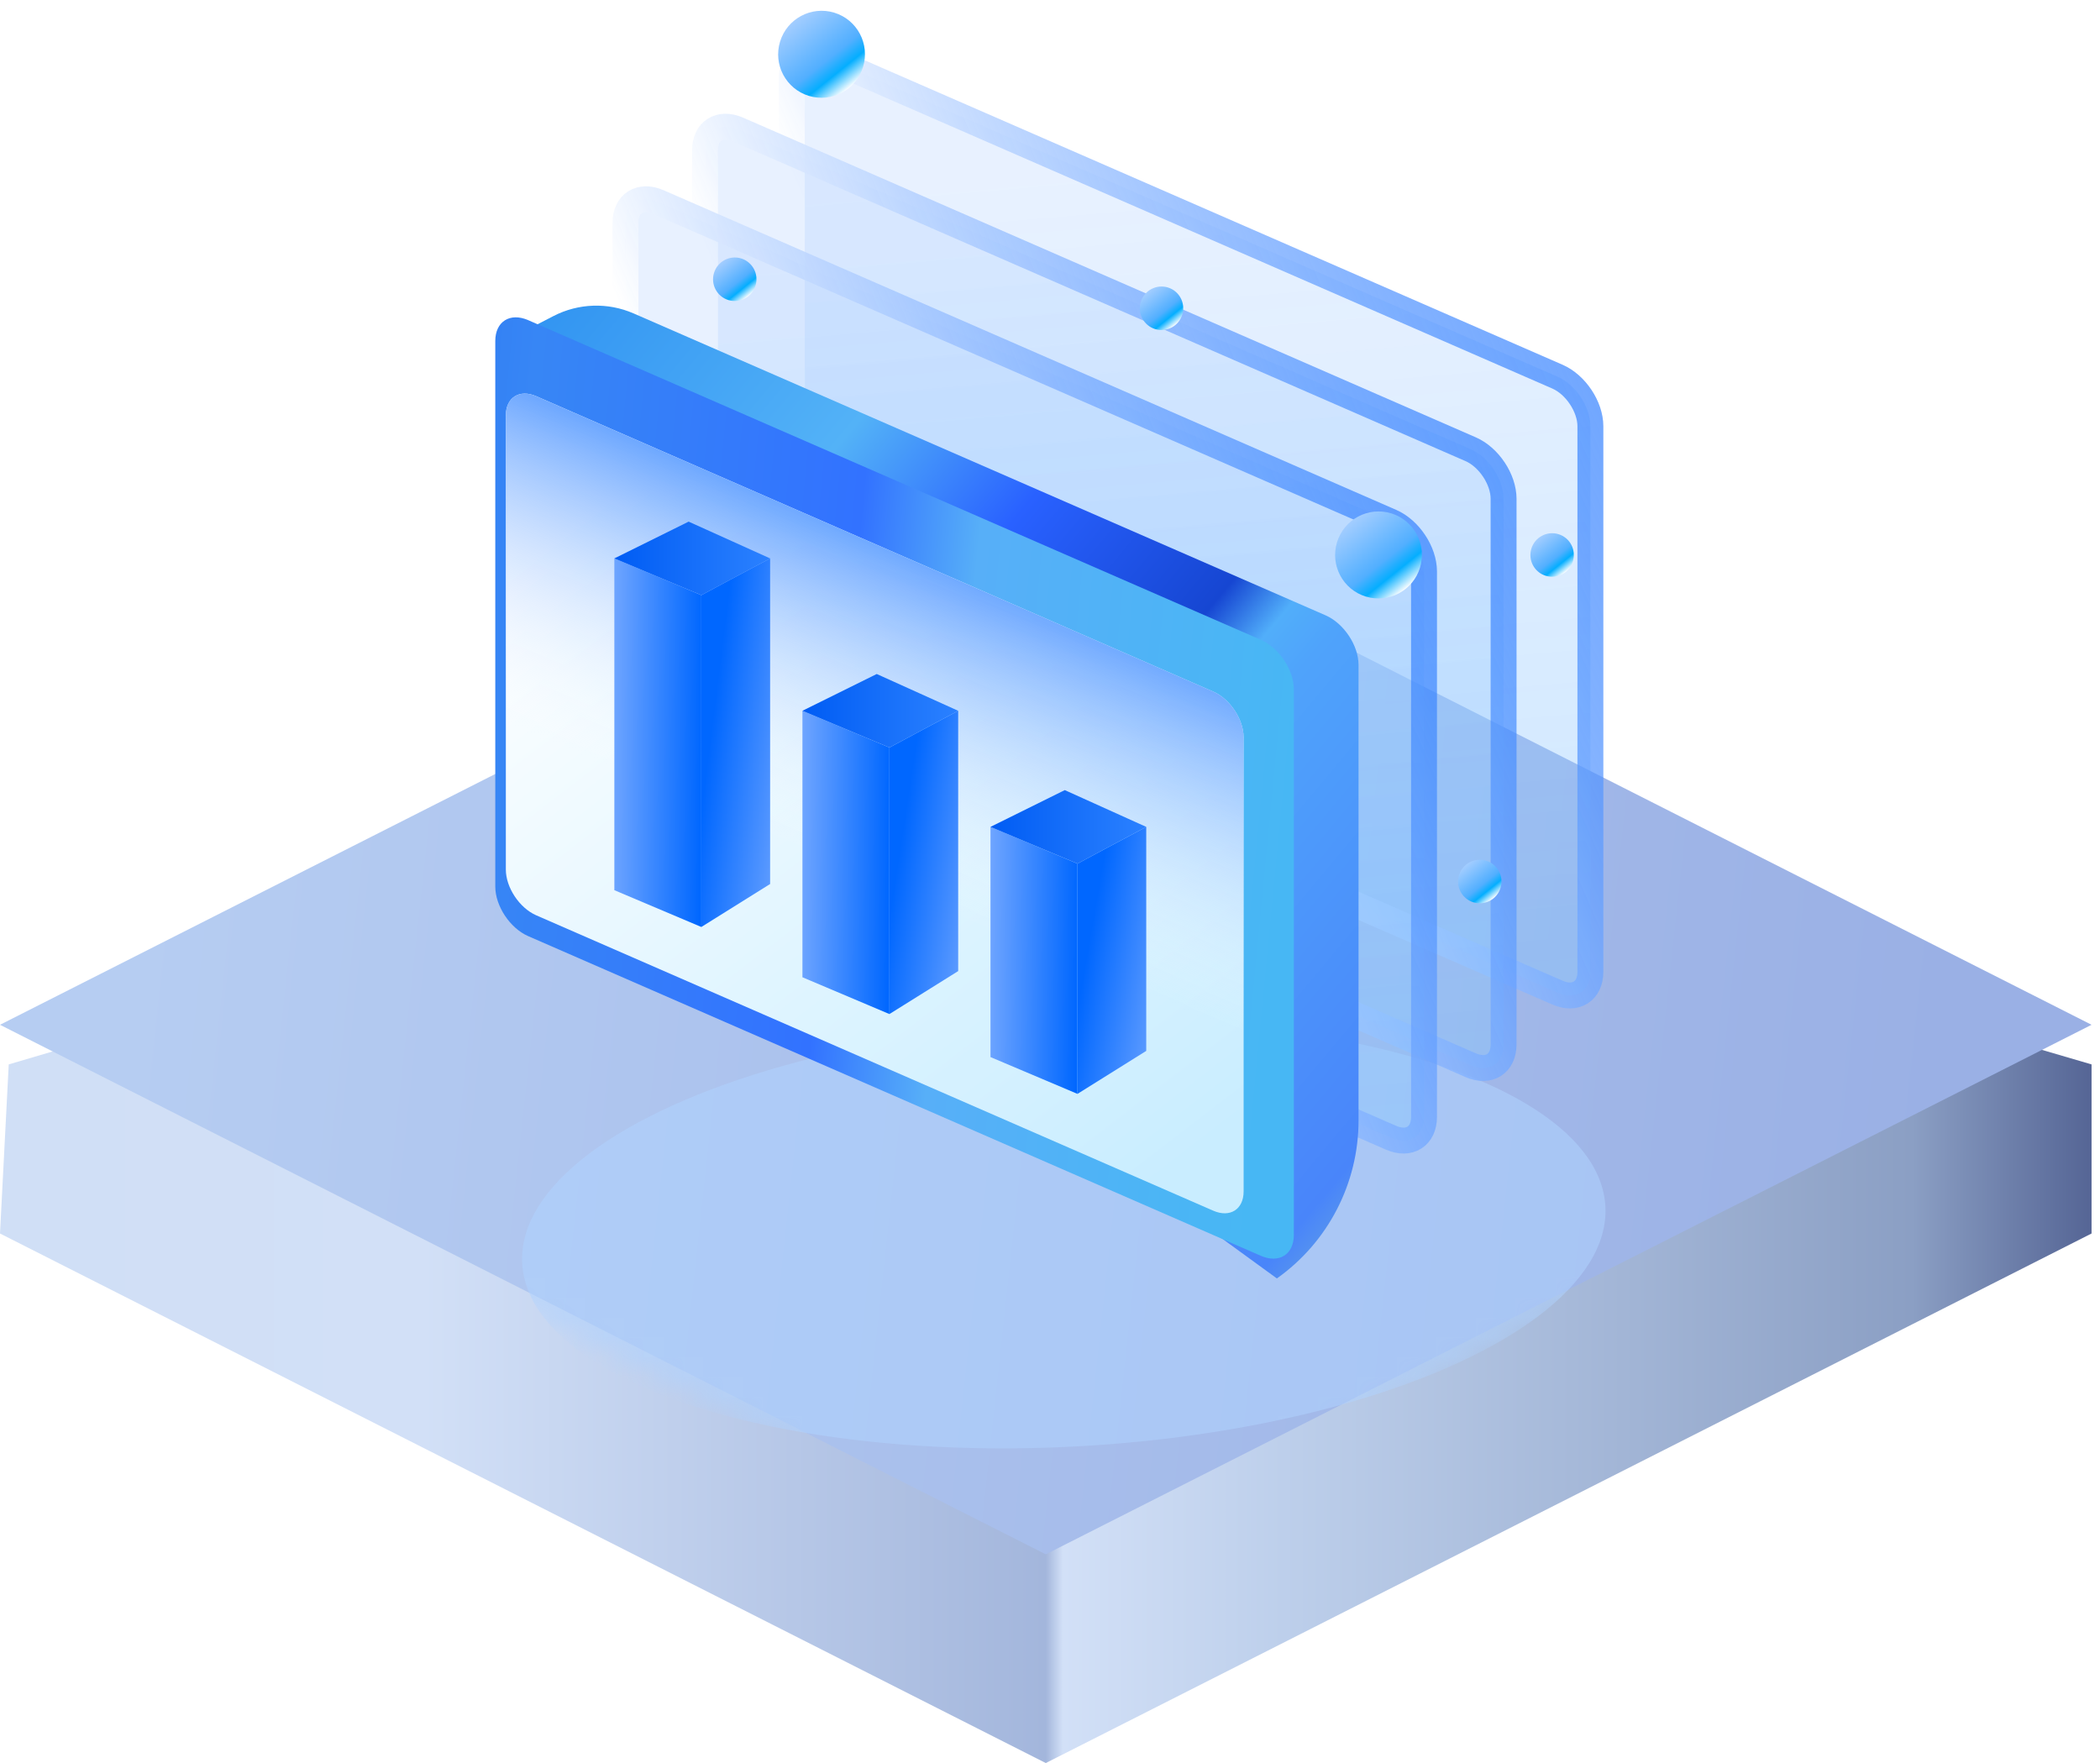<svg width="106" height="89" viewBox="0 0 106 89" fill="none" xmlns="http://www.w3.org/2000/svg">
<g id="Group 1739332404">
<g id="&#231;&#188;&#150;&#231;&#187;&#132; 25&#229;&#164;&#135;&#228;&#187;&#189;">
<g id="&#231;&#188;&#150;&#231;&#187;&#132; 5&#229;&#164;&#135;&#228;&#187;&#189; 12">
<g id="&#231;&#159;&#169;&#229;&#189;&#162;&#229;&#164;&#135;&#228;&#187;&#189; 76" filter="url(#filter0_d_250_1392)">
<path fill-rule="evenodd" clip-rule="evenodd" d="M52.787 37.279L105.574 52.732V61.268L52.787 88L0 61.268L0.441 52.732L52.787 37.279Z" fill="url(#paint0_linear_250_1392)"/>
</g>
<g id="&#231;&#159;&#169;&#229;&#189;&#162;&#229;&#164;&#135;&#228;&#187;&#189; 77" filter="url(#filter1_i_250_1392)">
<path fill-rule="evenodd" clip-rule="evenodd" d="M52.787 26L105.574 52.732L52.787 79.464L0 52.732L52.787 26Z" fill="url(#paint1_linear_250_1392)"/>
</g>
<mask id="mask0_250_1392" style="mask-type:luminance" maskUnits="userSpaceOnUse" x="0" y="26" width="106" height="54">
<path id="&#231;&#159;&#169;&#229;&#189;&#162;&#229;&#164;&#135;&#228;&#187;&#189; 77_2" fill-rule="evenodd" clip-rule="evenodd" d="M52.787 26L105.574 52.732L52.787 79.464L0 52.732L52.787 26Z" fill="white"/>
</mask>
<g mask="url(#mask0_250_1392)">
<g id="&#230;&#164;&#173;&#229;&#156;&#134;&#229;&#189;&#162;" filter="url(#filter2_f_250_1392)">
<ellipse cx="53.696" cy="62.337" rx="27.376" ry="10.698" transform="rotate(-3 53.696 62.337)" fill="#B1D3FF" fill-opacity="0.54"/>
</g>
</g>
</g>
</g>
<g id="Group 1739332401">
<g id="&#231;&#188;&#150;&#231;&#187;&#132;&#229;&#164;&#135;&#228;&#187;&#189; 4">
<g id="&#231;&#188;&#150;&#231;&#187;&#132; 33">
<g id="&#231;&#159;&#169;&#229;&#189;&#162;" filter="url(#filter3_b_250_1392)">
<path fill-rule="evenodd" clip-rule="evenodd" d="M78.615 19.014L41.631 2.876C40.713 2.476 39.969 2.946 39.969 3.928V31.47C39.969 32.451 40.713 33.571 41.631 33.972L78.615 50.109C79.533 50.51 80.277 50.039 80.277 49.058V21.516C80.277 20.534 79.533 19.414 78.615 19.014Z" fill="url(#paint2_linear_250_1392)"/>
<path fill-rule="evenodd" clip-rule="evenodd" d="M78.615 19.014L41.631 2.876C40.713 2.476 39.969 2.946 39.969 3.928V31.47C39.969 32.451 40.713 33.571 41.631 33.972L78.615 50.109C79.533 50.51 80.277 50.039 80.277 49.058V21.516C80.277 20.534 79.533 19.414 78.615 19.014Z" stroke="url(#paint3_linear_250_1392)" stroke-width="1.308"/>
</g>
<g id="&#231;&#159;&#169;&#229;&#189;&#162;_2" filter="url(#filter4_b_250_1392)">
<path fill-rule="evenodd" clip-rule="evenodd" d="M74.233 22.677L37.249 6.539C36.331 6.139 35.587 6.609 35.587 7.591V35.133C35.587 36.114 36.331 37.234 37.249 37.635L74.233 53.772C75.151 54.173 75.895 53.702 75.895 52.721V25.179C75.895 24.197 75.151 23.077 74.233 22.677Z" fill="url(#paint4_linear_250_1392)"/>
<path fill-rule="evenodd" clip-rule="evenodd" d="M74.233 22.677L37.249 6.539C36.331 6.139 35.587 6.609 35.587 7.591V35.133C35.587 36.114 36.331 37.234 37.249 37.635L74.233 53.772C75.151 54.173 75.895 53.702 75.895 52.721V25.179C75.895 24.197 75.151 23.077 74.233 22.677Z" stroke="url(#paint5_linear_250_1392)" stroke-width="1.308"/>
</g>
<g id="&#231;&#159;&#169;&#229;&#189;&#162;_3" filter="url(#filter5_b_250_1392)">
<path fill-rule="evenodd" clip-rule="evenodd" d="M70.217 26.34L33.233 10.202C32.315 9.802 31.571 10.272 31.571 11.254V38.796C31.571 39.777 32.315 40.897 33.233 41.298L70.217 57.435C71.135 57.836 71.879 57.365 71.879 56.383V28.842C71.879 27.86 71.135 26.74 70.217 26.34Z" fill="url(#paint6_linear_250_1392)"/>
<path fill-rule="evenodd" clip-rule="evenodd" d="M70.217 26.34L33.233 10.202C32.315 9.802 31.571 10.272 31.571 11.254V38.796C31.571 39.777 32.315 40.897 33.233 41.298L70.217 57.435C71.135 57.836 71.879 57.365 71.879 56.383V28.842C71.879 27.86 71.135 26.74 70.217 26.34Z" stroke="url(#paint7_linear_250_1392)" stroke-width="1.308"/>
</g>
<path id="&#231;&#159;&#169;&#229;&#189;&#162;&#229;&#164;&#135;&#228;&#187;&#189; 57" fill-rule="evenodd" clip-rule="evenodd" d="M66.912 31.063L31.982 15.822C30.683 15.255 29.197 15.304 27.938 15.954L25.876 17.019L33.762 40.92C33.762 41.901 34.507 43.022 35.425 43.422L64.453 64.537C67.038 62.704 68.574 59.731 68.574 56.561V33.566C68.574 32.584 67.83 31.464 66.912 31.063Z" fill="url(#paint8_linear_250_1392)"/>
<g id="&#231;&#159;&#169;&#229;&#189;&#162;_4" filter="url(#filter6_i_250_1392)">
<path fill-rule="evenodd" clip-rule="evenodd" d="M63.645 33.299L26.662 17.162C25.744 16.761 25 17.232 25 18.213V45.755C25 46.736 25.744 47.857 26.662 48.257L63.645 64.395C64.563 64.795 65.308 64.325 65.308 63.343V35.801C65.308 34.82 64.563 33.7 63.645 33.299Z" fill="url(#paint9_linear_250_1392)"/>
</g>
<g id="&#231;&#159;&#169;&#229;&#189;&#162;_5" filter="url(#filter7_ii_250_1392)">
<path fill-rule="evenodd" clip-rule="evenodd" d="M62.238 34.911L28.068 20.001C27.22 19.631 26.533 20.066 26.533 20.973V43.895C26.533 44.801 27.22 45.836 28.068 46.206L62.238 61.116C63.086 61.486 63.773 61.051 63.773 60.144V37.222C63.773 36.316 63.086 35.281 62.238 34.911Z" fill="url(#paint10_linear_250_1392)"/>
<path fill-rule="evenodd" clip-rule="evenodd" d="M62.238 34.911L28.068 20.001C27.22 19.631 26.533 20.066 26.533 20.973V43.895C26.533 44.801 27.22 45.836 28.068 46.206L62.238 61.116C63.086 61.486 63.773 61.051 63.773 60.144V37.222C63.773 36.316 63.086 35.281 62.238 34.911Z" fill="url(#paint11_linear_250_1392)"/>
</g>
<g id="&#231;&#188;&#150;&#231;&#187;&#132; 43">
<ellipse id="&#230;&#164;&#173;&#229;&#156;&#134;&#229;&#189;&#162;_2" cx="2.197" cy="2.191" rx="2.197" ry="2.191" transform="matrix(-0.292 0.956 0.956 0.292 68.129 25.274)" fill="url(#paint12_linear_250_1392)"/>
<ellipse id="&#230;&#164;&#173;&#229;&#156;&#134;&#229;&#189;&#162;&#229;&#164;&#135;&#228;&#187;&#189; 6" cx="1.099" cy="1.096" rx="1.099" ry="1.096" transform="matrix(-0.292 0.956 0.956 0.292 57.902 14.191)" fill="url(#paint13_linear_250_1392)"/>
<ellipse id="&#230;&#164;&#173;&#229;&#156;&#134;&#229;&#189;&#162;&#229;&#164;&#135;&#228;&#187;&#189; 7" cx="1.099" cy="1.096" rx="1.099" ry="1.096" transform="matrix(-0.292 0.956 0.956 0.292 77.618 26.645)" fill="url(#paint14_linear_250_1392)"/>
<ellipse id="&#230;&#164;&#173;&#229;&#156;&#134;&#229;&#189;&#162;&#229;&#164;&#135;&#228;&#187;&#189; 8" cx="1.099" cy="1.096" rx="1.099" ry="1.096" transform="matrix(-0.292 0.956 0.956 0.292 73.967 43.129)" fill="url(#paint15_linear_250_1392)"/>
<ellipse id="&#230;&#164;&#173;&#229;&#156;&#134;&#229;&#189;&#162;&#229;&#164;&#135;&#228;&#187;&#189; 9" cx="1.099" cy="1.096" rx="1.099" ry="1.096" transform="matrix(-0.292 0.956 0.956 0.292 36.361 12.726)" fill="url(#paint16_linear_250_1392)"/>
<ellipse id="&#230;&#164;&#173;&#229;&#156;&#134;&#229;&#189;&#162;&#229;&#164;&#135;&#228;&#187;&#189; 10" cx="2.197" cy="2.191" rx="2.197" ry="2.191" transform="matrix(-0.292 0.956 0.956 0.292 40.016 0)" fill="url(#paint17_linear_250_1392)"/>
</g>
</g>
<g id="&#231;&#188;&#150;&#231;&#187;&#132; 38">
<g id="&#231;&#188;&#150;&#231;&#187;&#132; 34">
<path id="&#232;&#183;&#175;&#229;&#190;&#132; 32&#229;&#164;&#135;&#228;&#187;&#189;" fill-rule="evenodd" clip-rule="evenodd" d="M44.895 37.736V51.191L40.504 49.333V35.881L44.895 37.736Z" fill="url(#paint18_linear_250_1392)"/>
<path id="&#232;&#183;&#175;&#229;&#190;&#132; 53&#229;&#164;&#135;&#228;&#187;&#189;" fill-rule="evenodd" clip-rule="evenodd" d="M44.894 37.736L48.366 35.881L44.254 34.024L40.503 35.881L44.894 37.736Z" fill="url(#paint19_linear_250_1392)"/>
<path id="&#232;&#183;&#175;&#229;&#190;&#132; 54&#229;&#164;&#135;&#228;&#187;&#189;" fill-rule="evenodd" clip-rule="evenodd" d="M48.366 35.881V49.021L44.894 51.191V37.736L48.366 35.881Z" fill="url(#paint20_linear_250_1392)"/>
</g>
<g id="&#231;&#188;&#150;&#231;&#187;&#132; 34&#229;&#164;&#135;&#228;&#187;&#189;">
<path id="&#232;&#183;&#175;&#229;&#190;&#132; 32&#229;&#164;&#135;&#228;&#187;&#189;_2" fill-rule="evenodd" clip-rule="evenodd" d="M35.401 30.044V46.795L31.01 44.937V28.189L35.401 30.044Z" fill="url(#paint21_linear_250_1392)"/>
<path id="&#232;&#183;&#175;&#229;&#190;&#132; 53&#229;&#164;&#135;&#228;&#187;&#189;_2" fill-rule="evenodd" clip-rule="evenodd" d="M35.401 30.044L38.873 28.189L34.76 26.332L31.01 28.189L35.401 30.044Z" fill="url(#paint22_linear_250_1392)"/>
<path id="&#232;&#183;&#175;&#229;&#190;&#132; 54&#229;&#164;&#135;&#228;&#187;&#189;_2" fill-rule="evenodd" clip-rule="evenodd" d="M38.873 28.189V44.625L35.401 46.795V30.044L38.873 28.189Z" fill="url(#paint23_linear_250_1392)"/>
</g>
<g id="&#231;&#188;&#150;&#231;&#187;&#132; 37">
<path id="&#232;&#183;&#175;&#229;&#190;&#132; 32" fill-rule="evenodd" clip-rule="evenodd" d="M54.387 43.597V55.22L49.996 53.362V41.742L54.387 43.597Z" fill="url(#paint24_linear_250_1392)"/>
<path id="&#232;&#183;&#175;&#229;&#190;&#132; 53" fill-rule="evenodd" clip-rule="evenodd" d="M54.387 43.597L57.858 41.742L53.746 39.885L49.995 41.742L54.387 43.597Z" fill="url(#paint25_linear_250_1392)"/>
<path id="&#232;&#183;&#175;&#229;&#190;&#132; 54" fill-rule="evenodd" clip-rule="evenodd" d="M57.858 41.742V53.05L54.387 55.22V43.597L57.858 41.742Z" fill="url(#paint26_linear_250_1392)"/>
</g>
</g>
</g>
</g>
</g>
<defs>
<filter id="filter0_d_250_1392" x="0" y="37.279" width="105.574" height="51.721" filterUnits="userSpaceOnUse" color-interpolation-filters="sRGB">
<feFlood flood-opacity="0" result="BackgroundImageFix"/>
<feColorMatrix in="SourceAlpha" type="matrix" values="0 0 0 0 0 0 0 0 0 0 0 0 0 0 0 0 0 0 127 0" result="hardAlpha"/>
<feOffset dy="1"/>
<feColorMatrix type="matrix" values="0 0 0 0 0.469 0 0 0 0 0.504 0 0 0 0 0.581 0 0 0 0.252 0"/>
<feBlend mode="normal" in2="BackgroundImageFix" result="effect1_dropShadow_250_1392"/>
<feBlend mode="normal" in="SourceGraphic" in2="effect1_dropShadow_250_1392" result="shape"/>
</filter>
<filter id="filter1_i_250_1392" x="0" y="26" width="105.574" height="53.464" filterUnits="userSpaceOnUse" color-interpolation-filters="sRGB">
<feFlood flood-opacity="0" result="BackgroundImageFix"/>
<feBlend mode="normal" in="SourceGraphic" in2="BackgroundImageFix" result="shape"/>
<feColorMatrix in="SourceAlpha" type="matrix" values="0 0 0 0 0 0 0 0 0 0 0 0 0 0 0 0 0 0 127 0" result="hardAlpha"/>
<feOffset dy="-1"/>
<feComposite in2="hardAlpha" operator="arithmetic" k2="-1" k3="1"/>
<feColorMatrix type="matrix" values="0 0 0 0 1 0 0 0 0 1 0 0 0 0 1 0 0 0 0.625 0"/>
<feBlend mode="normal" in2="shape" result="effect1_innerShadow_250_1392"/>
</filter>
<filter id="filter2_f_250_1392" x="-22.12" y="3.084" width="151.632" height="118.505" filterUnits="userSpaceOnUse" color-interpolation-filters="sRGB">
<feFlood flood-opacity="0" result="BackgroundImageFix"/>
<feBlend mode="normal" in="SourceGraphic" in2="BackgroundImageFix" result="shape"/>
<feGaussianBlur stdDeviation="24.236" result="effect1_foregroundBlur_250_1392"/>
</filter>
<filter id="filter3_b_250_1392" x="14.426" y="-22.809" width="91.393" height="98.604" filterUnits="userSpaceOnUse" color-interpolation-filters="sRGB">
<feFlood flood-opacity="0" result="BackgroundImageFix"/>
<feGaussianBlur in="BackgroundImageFix" stdDeviation="12.444"/>
<feComposite in2="SourceAlpha" operator="in" result="effect1_backgroundBlur_250_1392"/>
<feBlend mode="normal" in="SourceGraphic" in2="effect1_backgroundBlur_250_1392" result="shape"/>
</filter>
<filter id="filter4_b_250_1392" x="10.044" y="-19.146" width="91.393" height="98.604" filterUnits="userSpaceOnUse" color-interpolation-filters="sRGB">
<feFlood flood-opacity="0" result="BackgroundImageFix"/>
<feGaussianBlur in="BackgroundImageFix" stdDeviation="12.444"/>
<feComposite in2="SourceAlpha" operator="in" result="effect1_backgroundBlur_250_1392"/>
<feBlend mode="normal" in="SourceGraphic" in2="effect1_backgroundBlur_250_1392" result="shape"/>
</filter>
<filter id="filter5_b_250_1392" x="6.028" y="-15.483" width="91.393" height="98.604" filterUnits="userSpaceOnUse" color-interpolation-filters="sRGB">
<feFlood flood-opacity="0" result="BackgroundImageFix"/>
<feGaussianBlur in="BackgroundImageFix" stdDeviation="12.444"/>
<feComposite in2="SourceAlpha" operator="in" result="effect1_backgroundBlur_250_1392"/>
<feBlend mode="normal" in="SourceGraphic" in2="effect1_backgroundBlur_250_1392" result="shape"/>
</filter>
<filter id="filter6_i_250_1392" x="25" y="17.019" width="40.308" height="47.519" filterUnits="userSpaceOnUse" color-interpolation-filters="sRGB">
<feFlood flood-opacity="0" result="BackgroundImageFix"/>
<feBlend mode="normal" in="SourceGraphic" in2="BackgroundImageFix" result="shape"/>
<feColorMatrix in="SourceAlpha" type="matrix" values="0 0 0 0 0 0 0 0 0 0 0 0 0 0 0 0 0 0 127 0" result="hardAlpha"/>
<feOffset dy="-1"/>
<feComposite in2="hardAlpha" operator="arithmetic" k2="-1" k3="1"/>
<feColorMatrix type="matrix" values="0 0 0 0 1 0 0 0 0 1 0 0 0 0 1 0 0 0 0.369 0"/>
<feBlend mode="normal" in2="shape" result="effect1_innerShadow_250_1392"/>
</filter>
<filter id="filter7_ii_250_1392" x="25.533" y="19.869" width="38.241" height="42.379" filterUnits="userSpaceOnUse" color-interpolation-filters="sRGB">
<feFlood flood-opacity="0" result="BackgroundImageFix"/>
<feBlend mode="normal" in="SourceGraphic" in2="BackgroundImageFix" result="shape"/>
<feColorMatrix in="SourceAlpha" type="matrix" values="0 0 0 0 0 0 0 0 0 0 0 0 0 0 0 0 0 0 127 0" result="hardAlpha"/>
<feOffset dy="-1"/>
<feComposite in2="hardAlpha" operator="arithmetic" k2="-1" k3="1"/>
<feColorMatrix type="matrix" values="0 0 0 0 1 0 0 0 0 1 0 0 0 0 1 0 0 0 0.919 0"/>
<feBlend mode="normal" in2="shape" result="effect1_innerShadow_250_1392"/>
<feColorMatrix in="SourceAlpha" type="matrix" values="0 0 0 0 0 0 0 0 0 0 0 0 0 0 0 0 0 0 127 0" result="hardAlpha"/>
<feOffset dx="-1" dy="1"/>
<feGaussianBlur stdDeviation="2"/>
<feComposite in2="hardAlpha" operator="arithmetic" k2="-1" k3="1"/>
<feColorMatrix type="matrix" values="0 0 0 0 0.661 0 0 0 0 0.73 0 0 0 0 0.737 0 0 0 0.582 0"/>
<feBlend mode="normal" in2="effect1_innerShadow_250_1392" result="effect2_innerShadow_250_1392"/>
</filter>
<linearGradient id="paint0_linear_250_1392" x1="105.574" y1="33.219" x2="-16.9" y2="33.219" gradientUnits="userSpaceOnUse">
<stop stop-color="#556595"/>
<stop offset="0.074" stop-color="#8B9FC4"/>
<stop offset="0.333" stop-color="#BDCFEB"/>
<stop offset="0.424" stop-color="#D2E0F7"/>
<stop offset="0.431" stop-color="#A3B6DC"/>
<stop offset="0.688" stop-color="#D2E0F7"/>
<stop offset="0.933" stop-color="#CFDEF5"/>
<stop offset="1" stop-color="#9FB0D2"/>
</linearGradient>
<linearGradient id="paint1_linear_250_1392" x1="3.753" y1="75.966" x2="94.726" y2="85.794" gradientUnits="userSpaceOnUse">
<stop stop-color="#B6CDF2"/>
<stop offset="1" stop-color="#9AB0E5"/>
</linearGradient>
<linearGradient id="paint2_linear_250_1392" x1="75.484" y1="6.273" x2="79.136" y2="48.612" gradientUnits="userSpaceOnUse">
<stop stop-color="#B3D2FF" stop-opacity="0.305"/>
<stop offset="1" stop-color="#87C5FF" stop-opacity="0.409"/>
</linearGradient>
<linearGradient id="paint3_linear_250_1392" x1="87.501" y1="36.19" x2="57.529" y2="49.203" gradientUnits="userSpaceOnUse">
<stop stop-color="#2276FF" stop-opacity="0.64"/>
<stop offset="1" stop-color="white"/>
</linearGradient>
<linearGradient id="paint4_linear_250_1392" x1="71.102" y1="9.936" x2="74.754" y2="52.275" gradientUnits="userSpaceOnUse">
<stop stop-color="#B3D2FF" stop-opacity="0.305"/>
<stop offset="1" stop-color="#87C5FF" stop-opacity="0.409"/>
</linearGradient>
<linearGradient id="paint5_linear_250_1392" x1="83.119" y1="39.853" x2="53.147" y2="52.866" gradientUnits="userSpaceOnUse">
<stop stop-color="#2276FF" stop-opacity="0.64"/>
<stop offset="1" stop-color="white"/>
</linearGradient>
<linearGradient id="paint6_linear_250_1392" x1="67.086" y1="13.599" x2="70.738" y2="55.938" gradientUnits="userSpaceOnUse">
<stop stop-color="#B3D2FF" stop-opacity="0.305"/>
<stop offset="1" stop-color="#87C5FF" stop-opacity="0.409"/>
</linearGradient>
<linearGradient id="paint7_linear_250_1392" x1="79.103" y1="43.516" x2="49.131" y2="56.529" gradientUnits="userSpaceOnUse">
<stop stop-color="#2276FF" stop-opacity="0.64"/>
<stop offset="1" stop-color="white"/>
</linearGradient>
<linearGradient id="paint8_linear_250_1392" x1="45.846" y1="90.069" x2="-4.432" y2="48.029" gradientUnits="userSpaceOnUse">
<stop stop-color="#62A0E4"/>
<stop offset="0.045" stop-color="#4985FA"/>
<stop offset="0.319" stop-color="#4FA3FB"/>
<stop offset="0.357" stop-color="#51AEFA"/>
<stop offset="0.403" stop-color="#1646D2"/>
<stop offset="0.562" stop-color="#2961FF"/>
<stop offset="0.703" stop-color="#53B2F7"/>
<stop offset="0.965" stop-color="#2F92F1"/>
<stop offset="1" stop-color="#8BC3FB"/>
</linearGradient>
<linearGradient id="paint9_linear_250_1392" x1="62.307" y1="71.897" x2="9.397" y2="66.788" gradientUnits="userSpaceOnUse">
<stop stop-color="#47B7F4"/>
<stop offset="0.32" stop-color="#57AFF8"/>
<stop offset="0.434" stop-color="#3272FF"/>
<stop offset="0.756" stop-color="#3786F5"/>
<stop offset="1" stop-color="#256DF0"/>
<stop offset="1" stop-color="#256DF0"/>
</linearGradient>
<linearGradient id="paint10_linear_250_1392" x1="52.289" y1="8.157" x2="79.819" y2="43.989" gradientUnits="userSpaceOnUse">
<stop stop-color="white"/>
<stop offset="1" stop-color="#C8EDFF"/>
</linearGradient>
<linearGradient id="paint11_linear_250_1392" x1="52.861" y1="29.944" x2="46.49" y2="45.041" gradientUnits="userSpaceOnUse">
<stop stop-color="#64A2FF"/>
<stop offset="1" stop-color="white" stop-opacity="0.01"/>
</linearGradient>
<linearGradient id="paint12_linear_250_1392" x1="-0.668" y1="1.287" x2="1.905" y2="5.069" gradientUnits="userSpaceOnUse">
<stop stop-color="#A8CFFF"/>
<stop offset="0.604" stop-color="#52AFFF"/>
<stop offset="0.783" stop-color="#04AEFF"/>
<stop offset="1" stop-color="white"/>
</linearGradient>
<linearGradient id="paint13_linear_250_1392" x1="-0.334" y1="0.644" x2="0.952" y2="2.534" gradientUnits="userSpaceOnUse">
<stop stop-color="#A8CFFF"/>
<stop offset="0.604" stop-color="#52AFFF"/>
<stop offset="0.783" stop-color="#04AEFF"/>
<stop offset="1" stop-color="white"/>
</linearGradient>
<linearGradient id="paint14_linear_250_1392" x1="-0.334" y1="0.644" x2="0.952" y2="2.534" gradientUnits="userSpaceOnUse">
<stop stop-color="#A8CFFF"/>
<stop offset="0.604" stop-color="#52AFFF"/>
<stop offset="0.783" stop-color="#04AEFF"/>
<stop offset="1" stop-color="white"/>
</linearGradient>
<linearGradient id="paint15_linear_250_1392" x1="-0.334" y1="0.644" x2="0.952" y2="2.534" gradientUnits="userSpaceOnUse">
<stop stop-color="#A8CFFF"/>
<stop offset="0.604" stop-color="#52AFFF"/>
<stop offset="0.783" stop-color="#04AEFF"/>
<stop offset="1" stop-color="white"/>
</linearGradient>
<linearGradient id="paint16_linear_250_1392" x1="-0.334" y1="0.644" x2="0.952" y2="2.534" gradientUnits="userSpaceOnUse">
<stop stop-color="#A8CFFF"/>
<stop offset="0.604" stop-color="#52AFFF"/>
<stop offset="0.783" stop-color="#04AEFF"/>
<stop offset="1" stop-color="white"/>
</linearGradient>
<linearGradient id="paint17_linear_250_1392" x1="-0.668" y1="1.287" x2="1.905" y2="5.069" gradientUnits="userSpaceOnUse">
<stop stop-color="#A8CFFF"/>
<stop offset="0.604" stop-color="#52AFFF"/>
<stop offset="0.783" stop-color="#04AEFF"/>
<stop offset="1" stop-color="white"/>
</linearGradient>
<linearGradient id="paint18_linear_250_1392" x1="40.576" y1="35.375" x2="44.971" y2="35.416" gradientUnits="userSpaceOnUse">
<stop stop-color="#6DA4FF"/>
<stop offset="1" stop-color="#0067FF"/>
</linearGradient>
<linearGradient id="paint19_linear_250_1392" x1="40.503" y1="34.024" x2="48.366" y2="34.024" gradientUnits="userSpaceOnUse">
<stop stop-color="#005CF4"/>
<stop offset="1" stop-color="#2B81FF"/>
</linearGradient>
<linearGradient id="paint20_linear_250_1392" x1="48.28" y1="55.054" x2="43.677" y2="54.354" gradientUnits="userSpaceOnUse">
<stop stop-color="#6DA4FF"/>
<stop offset="1" stop-color="#0067FF"/>
</linearGradient>
<linearGradient id="paint21_linear_250_1392" x1="31.083" y1="27.573" x2="35.478" y2="27.608" gradientUnits="userSpaceOnUse">
<stop stop-color="#6DA4FF"/>
<stop offset="1" stop-color="#0067FF"/>
</linearGradient>
<linearGradient id="paint22_linear_250_1392" x1="31.01" y1="26.332" x2="38.873" y2="26.332" gradientUnits="userSpaceOnUse">
<stop stop-color="#005CF4"/>
<stop offset="1" stop-color="#2B81FF"/>
</linearGradient>
<linearGradient id="paint23_linear_250_1392" x1="38.787" y1="51.491" x2="34.15" y2="50.91" gradientUnits="userSpaceOnUse">
<stop stop-color="#6DA4FF"/>
<stop offset="1" stop-color="#0067FF"/>
</linearGradient>
<linearGradient id="paint24_linear_250_1392" x1="50.068" y1="41.296" x2="54.464" y2="41.343" gradientUnits="userSpaceOnUse">
<stop stop-color="#6DA4FF"/>
<stop offset="1" stop-color="#0067FF"/>
</linearGradient>
<linearGradient id="paint25_linear_250_1392" x1="49.995" y1="39.885" x2="57.858" y2="39.885" gradientUnits="userSpaceOnUse">
<stop stop-color="#005CF4"/>
<stop offset="1" stop-color="#2B81FF"/>
</linearGradient>
<linearGradient id="paint26_linear_250_1392" x1="57.772" y1="58.621" x2="53.199" y2="57.831" gradientUnits="userSpaceOnUse">
<stop stop-color="#6DA4FF"/>
<stop offset="1" stop-color="#0067FF"/>
</linearGradient>
</defs>
</svg>
